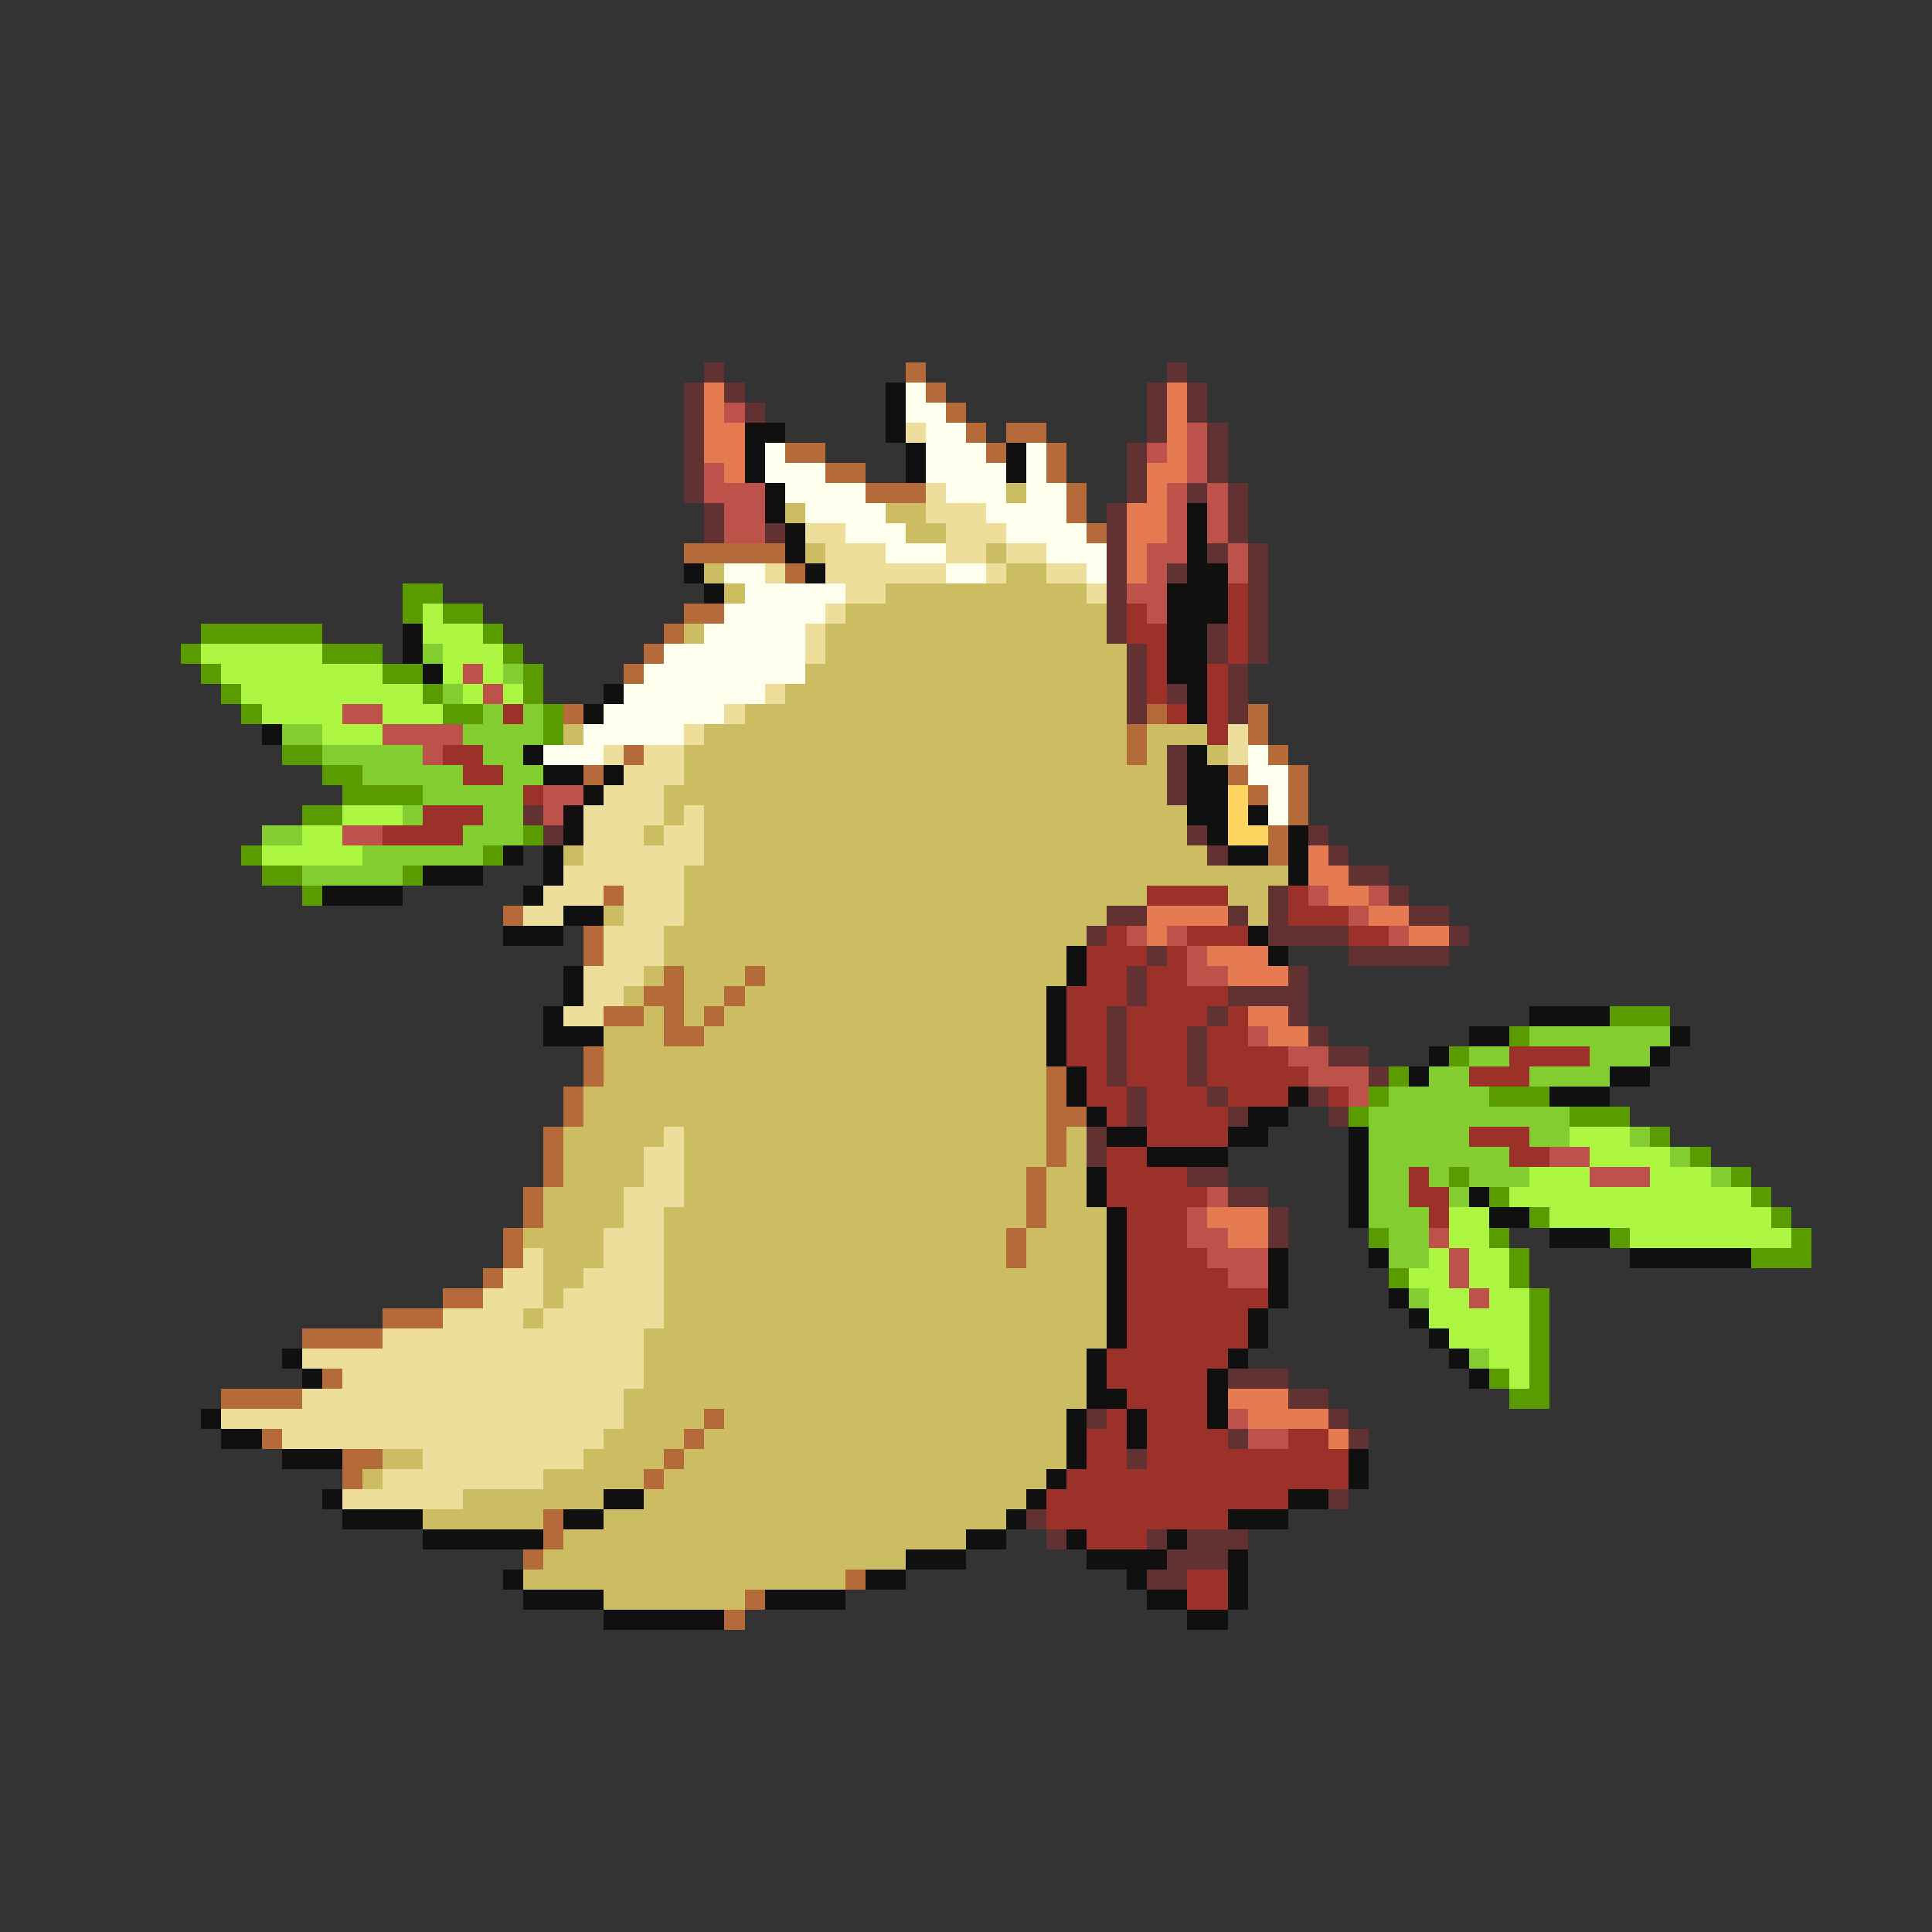 <svg xmlns="http://www.w3.org/2000/svg" viewBox="0 -0.5 96 96" shape-rendering="crispEdges">
<rect x="0" y="-0.5" width="96" height="96" fill="#333333" stroke="none"/>
<path stroke="#623131" d="M35 18h1M58 18h1M34 19h1M36 19h1M57 19h1M59 19h1M34 20h1M37 20h1M57 20h1M59 20h1M34 21h1M57 21h1M60 21h1M34 22h1M56 22h1M60 22h1M34 23h1M56 23h1M60 23h1M34 24h1M56 24h1M59 24h1M61 24h1M35 25h1M55 25h1M61 25h1M35 26h1M38 26h1M55 26h1M61 26h1M55 27h1M60 27h1M62 27h1M55 28h1M58 28h1M62 28h1M55 29h1M62 29h1M55 30h1M62 30h1M55 31h1M60 31h1M62 31h1M56 32h1M60 32h1M62 32h1M56 33h1M61 33h1M56 34h1M58 34h1M61 34h1M56 35h1M61 35h1M58 37h1M58 38h1M58 39h1M26 40h1M27 41h1M59 41h1M65 41h1M60 42h1M66 42h1M67 43h2M63 44h1M69 44h1M55 45h2M61 45h1M63 45h1M70 45h2M54 46h1M63 46h4M72 46h1M57 47h1M67 47h5M56 48h1M64 48h1M56 49h1M61 49h4M55 50h1M60 50h1M64 50h1M55 51h1M59 51h1M65 51h1M55 52h1M59 52h1M66 52h2M55 53h1M59 53h1M68 53h1M56 54h1M60 54h1M65 54h1M56 55h1M61 55h1M66 55h1M54 56h1M54 57h1M59 58h2M61 59h2M63 60h1M63 61h1M61 68h3M64 69h2M54 70h1M66 70h1M61 71h1M67 71h1M56 72h1M66 74h1M51 75h1M52 76h1M57 76h1M59 76h3M58 77h3M57 78h2" />
<path stroke="#b46a39" d="M45 18h1M46 19h1M47 20h1M48 21h1M50 21h2M39 22h2M49 22h1M52 22h1M41 23h2M52 23h1M43 24h3M53 24h1M53 25h1M54 26h1M34 27h5M39 28h1M34 30h2M33 31h1M32 32h1M31 33h1M28 35h1M57 35h1M62 35h1M56 36h1M62 36h1M31 37h1M56 37h1M63 37h1M29 38h1M61 38h1M64 38h1M62 39h1M64 39h1M64 40h1M63 41h1M63 42h1M30 44h1M25 45h1M29 46h1M29 47h1M33 48h1M37 48h1M32 49h2M36 49h1M30 50h2M33 50h1M35 50h1M33 51h2M29 52h1M29 53h1M52 53h1M28 54h1M52 54h1M28 55h1M52 55h2M27 56h1M52 56h1M27 57h1M52 57h1M27 58h1M51 58h1M26 59h1M51 59h1M26 60h1M51 60h1M25 61h1M50 61h1M25 62h1M50 62h1M24 63h1M22 64h2M19 65h3M15 66h4M16 68h1M11 69h4M35 70h1M13 71h1M34 71h1M17 72h2M33 72h1M17 73h1M32 73h1M27 75h1M27 76h1M26 77h1M42 78h1M37 79h1M36 80h1" />
<path stroke="#e67b52" d="M35 19h1M58 19h1M35 20h1M58 20h1M35 21h2M58 21h1M35 22h2M58 22h1M36 23h1M57 23h2M57 24h1M56 25h2M56 26h2M56 27h1M56 28h1M65 42h1M65 43h2M66 44h2M57 45h4M68 45h2M57 46h1M70 46h2M60 47h3M61 48h3M62 50h2M63 51h2M60 60h3M61 61h2M61 69h3M62 70h4M66 71h1" />
<path stroke="#101010" d="M44 19h1M44 20h1M37 21h2M44 21h1M37 22h1M45 22h1M50 22h1M37 23h1M45 23h1M50 23h1M38 24h1M38 25h1M59 25h1M39 26h1M59 26h1M39 27h1M59 27h1M34 28h1M40 28h1M59 28h2M35 29h1M58 29h3M58 30h3M20 31h1M58 31h2M20 32h1M58 32h2M21 33h1M58 33h2M30 34h1M59 34h1M29 35h1M59 35h1M13 36h1M26 37h1M59 37h1M27 38h2M30 38h1M59 38h2M29 39h1M59 39h2M28 40h1M59 40h2M62 40h1M28 41h1M60 41h1M64 41h1M25 42h1M27 42h1M61 42h2M64 42h1M21 43h3M27 43h1M64 43h1M16 44h4M26 44h1M28 45h2M25 46h3M62 46h1M53 47h1M63 47h1M28 48h1M53 48h1M28 49h1M52 49h1M27 50h1M52 50h1M76 50h4M27 51h3M52 51h1M73 51h2M83 51h1M52 52h1M71 52h1M82 52h1M53 53h1M70 53h1M80 53h2M53 54h1M64 54h1M77 54h3M54 55h1M62 55h2M55 56h2M61 56h2M67 56h1M57 57h4M67 57h1M54 58h1M67 58h1M54 59h1M67 59h1M73 59h1M55 60h1M67 60h1M74 60h2M55 61h1M77 61h3M55 62h1M63 62h1M68 62h1M81 62h6M55 63h1M63 63h1M55 64h1M63 64h1M69 64h1M55 65h1M62 65h1M70 65h1M55 66h1M62 66h1M71 66h1M14 67h1M54 67h1M61 67h1M72 67h1M15 68h1M54 68h1M60 68h1M73 68h1M54 69h2M60 69h1M10 70h1M53 70h1M56 70h1M60 70h1M11 71h2M53 71h1M56 71h1M14 72h3M53 72h1M67 72h1M52 73h1M67 73h1M16 74h1M30 74h2M51 74h1M64 74h2M17 75h4M28 75h2M50 75h1M61 75h3M21 76h6M48 76h2M53 76h1M58 76h1M45 77h3M54 77h4M61 77h1M25 78h1M43 78h2M56 78h1M61 78h1M26 79h4M38 79h4M57 79h2M61 79h1M30 80h6M59 80h2" />
<path stroke="#ffffee" d="M45 19h1M45 20h2M46 21h2M38 22h1M46 22h3M51 22h1M38 23h3M46 23h4M51 23h1M39 24h4M47 24h3M51 24h2M40 25h4M49 25h4M42 26h3M50 26h4M44 27h3M52 27h3M36 28h2M47 28h2M54 28h1M37 29h5M36 30h5M35 31h5M33 32h7M32 33h8M31 34h7M30 35h6M29 36h5M27 37h3M62 37h1M62 38h2M63 39h1M63 40h1" />
<path stroke="#bd524a" d="M36 20h1M59 21h1M57 22h1M59 22h1M35 23h1M59 23h1M35 24h3M58 24h1M60 24h1M36 25h2M58 25h1M60 25h1M36 26h2M58 26h1M60 26h1M57 27h2M61 27h1M57 28h1M61 28h1M56 29h2M57 30h1M23 33h1M24 34h1M17 35h2M19 36h4M21 37h1M27 39h2M27 40h1M17 41h2M65 44h1M68 44h1M67 45h1M56 46h1M58 46h1M69 46h1M59 47h1M59 48h2M62 51h1M64 52h2M65 53h3M67 54h1M77 57h2M79 58h3M60 59h1M59 60h1M59 61h2M71 61h1M60 62h3M72 62h1M61 63h2M72 63h1M73 64h1M61 70h1M62 71h2" />
<path stroke="#eede9c" d="M45 21h1M46 24h1M46 25h3M40 26h2M47 26h3M41 27h3M47 27h2M50 27h2M38 28h1M41 28h6M49 28h1M52 28h2M42 29h2M54 29h1M41 30h1M40 31h1M40 32h1M38 34h1M36 35h1M34 36h1M61 36h1M30 37h1M32 37h2M61 37h1M31 38h3M30 39h3M29 40h4M34 40h1M29 41h3M33 41h2M29 42h6M28 43h6M27 44h3M31 44h3M26 45h2M31 45h3M30 46h3M30 47h3M29 48h3M29 49h2M28 50h2M33 56h1M32 57h2M32 58h2M31 59h3M31 60h2M30 61h3M26 62h1M30 62h3M25 63h2M29 63h4M24 64h3M28 64h5M22 65h4M27 65h6M19 66h13M15 67h17M17 68h15M15 69h16M11 70h20M14 71h16M21 72h8M19 73h8M17 74h6" />
<path stroke="#cdbd62" d="M50 24h1M39 25h1M44 25h2M45 26h2M40 27h1M49 27h1M35 28h1M50 28h2M36 29h1M44 29h10M42 30h13M34 31h1M41 31h14M41 32h15M40 33h16M39 34h17M37 35h19M28 36h1M35 36h21M57 36h3M34 37h22M57 37h1M60 37h1M34 38h24M33 39h25M33 40h1M35 40h24M32 41h1M35 41h24M28 42h1M35 42h25M34 43h30M34 44h23M61 44h2M30 45h1M34 45h21M62 45h1M33 46h21M33 47h20M32 48h1M34 48h3M38 48h15M31 49h1M34 49h2M37 49h15M32 50h1M34 50h1M36 50h16M30 51h3M35 51h17M30 52h22M30 53h22M29 54h23M29 55h23M28 56h5M34 56h18M53 56h1M28 57h4M34 57h18M53 57h1M28 58h4M34 58h17M52 58h2M27 59h4M34 59h17M52 59h2M27 60h4M33 60h18M52 60h3M26 61h4M33 61h17M51 61h4M27 62h3M33 62h17M51 62h4M27 63h2M33 63h22M27 64h1M33 64h22M26 65h1M33 65h22M32 66h23M32 67h22M32 68h22M31 69h23M31 70h4M36 70h17M30 71h4M35 71h18M19 72h2M29 72h4M34 72h19M18 73h1M27 73h5M33 73h19M23 74h7M32 74h19M21 75h6M30 75h20M28 76h20M27 77h18M26 78h16M30 79h7" />
<path stroke="#5a9c00" d="M20 29h2M20 30h1M22 30h2M10 31h6M24 31h1M9 32h1M16 32h3M25 32h1M10 33h1M19 33h2M26 33h1M11 34h1M21 34h1M26 34h1M12 35h1M22 35h2M27 35h1M27 36h1M14 37h2M16 38h2M17 39h4M15 40h2M26 41h1M12 42h1M24 42h1M13 43h2M20 43h1M15 44h1M80 50h3M75 51h1M72 52h1M69 53h1M68 54h1M74 54h3M67 55h1M78 55h3M82 56h1M84 57h1M72 58h1M86 58h1M74 59h1M87 59h1M76 60h1M88 60h1M68 61h1M74 61h1M80 61h1M89 61h1M75 62h1M87 62h3M69 63h1M75 63h1M76 64h1M76 65h1M76 66h1M76 67h1M74 68h1M76 68h1M75 69h2" />
<path stroke="#9c3129" d="M61 29h1M56 30h1M61 30h1M56 31h2M61 31h1M57 32h1M61 32h1M57 33h1M60 33h1M57 34h1M60 34h1M25 35h1M58 35h1M60 35h1M60 36h1M22 37h2M23 38h2M26 39h1M21 40h3M19 41h4M57 44h4M64 44h1M64 45h3M55 46h1M59 46h3M67 46h2M54 47h3M58 47h1M54 48h2M57 48h2M53 49h3M57 49h4M53 50h2M56 50h4M61 50h1M53 51h2M56 51h3M60 51h2M53 52h2M56 52h3M60 52h4M75 52h4M54 53h1M56 53h3M60 53h5M73 53h3M54 54h2M57 54h3M61 54h3M66 54h1M55 55h1M57 55h4M57 56h4M73 56h3M55 57h2M75 57h2M55 58h4M70 58h1M55 59h5M70 59h2M56 60h3M71 60h1M56 61h3M56 62h4M56 63h5M56 64h7M56 65h6M56 66h6M55 67h6M55 68h5M56 69h4M55 70h1M57 70h3M54 71h2M57 71h4M64 71h2M54 72h2M57 72h10M53 73h14M52 74h12M52 75h9M54 76h3M59 78h2M59 79h2" />
<path stroke="#acf641" d="M21 30h1M21 31h3M10 32h6M22 32h3M11 33h8M22 33h1M24 33h1M12 34h9M23 34h1M25 34h1M13 35h4M19 35h3M16 36h3M17 40h3M15 41h2M13 42h5M78 56h3M79 57h4M76 58h3M82 58h3M75 59h12M72 60h2M77 60h11M72 61h2M81 61h8M71 62h1M73 62h2M70 63h2M73 63h2M71 64h2M74 64h2M71 65h5M72 66h4M74 67h2M75 68h1" />
<path stroke="#83cd31" d="M21 32h1M25 33h1M22 34h1M24 35h1M26 35h1M14 36h2M23 36h4M16 37h5M24 37h2M18 38h5M25 38h2M21 39h5M20 40h1M24 40h2M13 41h2M23 41h3M18 42h6M15 43h5M76 51h7M73 52h2M79 52h3M71 53h2M76 53h4M69 54h5M68 55h10M68 56h5M76 56h2M81 56h1M68 57h7M83 57h1M68 58h2M71 58h1M73 58h3M85 58h1M68 59h2M72 59h1M68 60h3M69 61h2M69 62h2M70 64h1M73 67h1" />
<path stroke="#ffd562" d="M61 39h1M61 40h1M61 41h2" />
</svg>